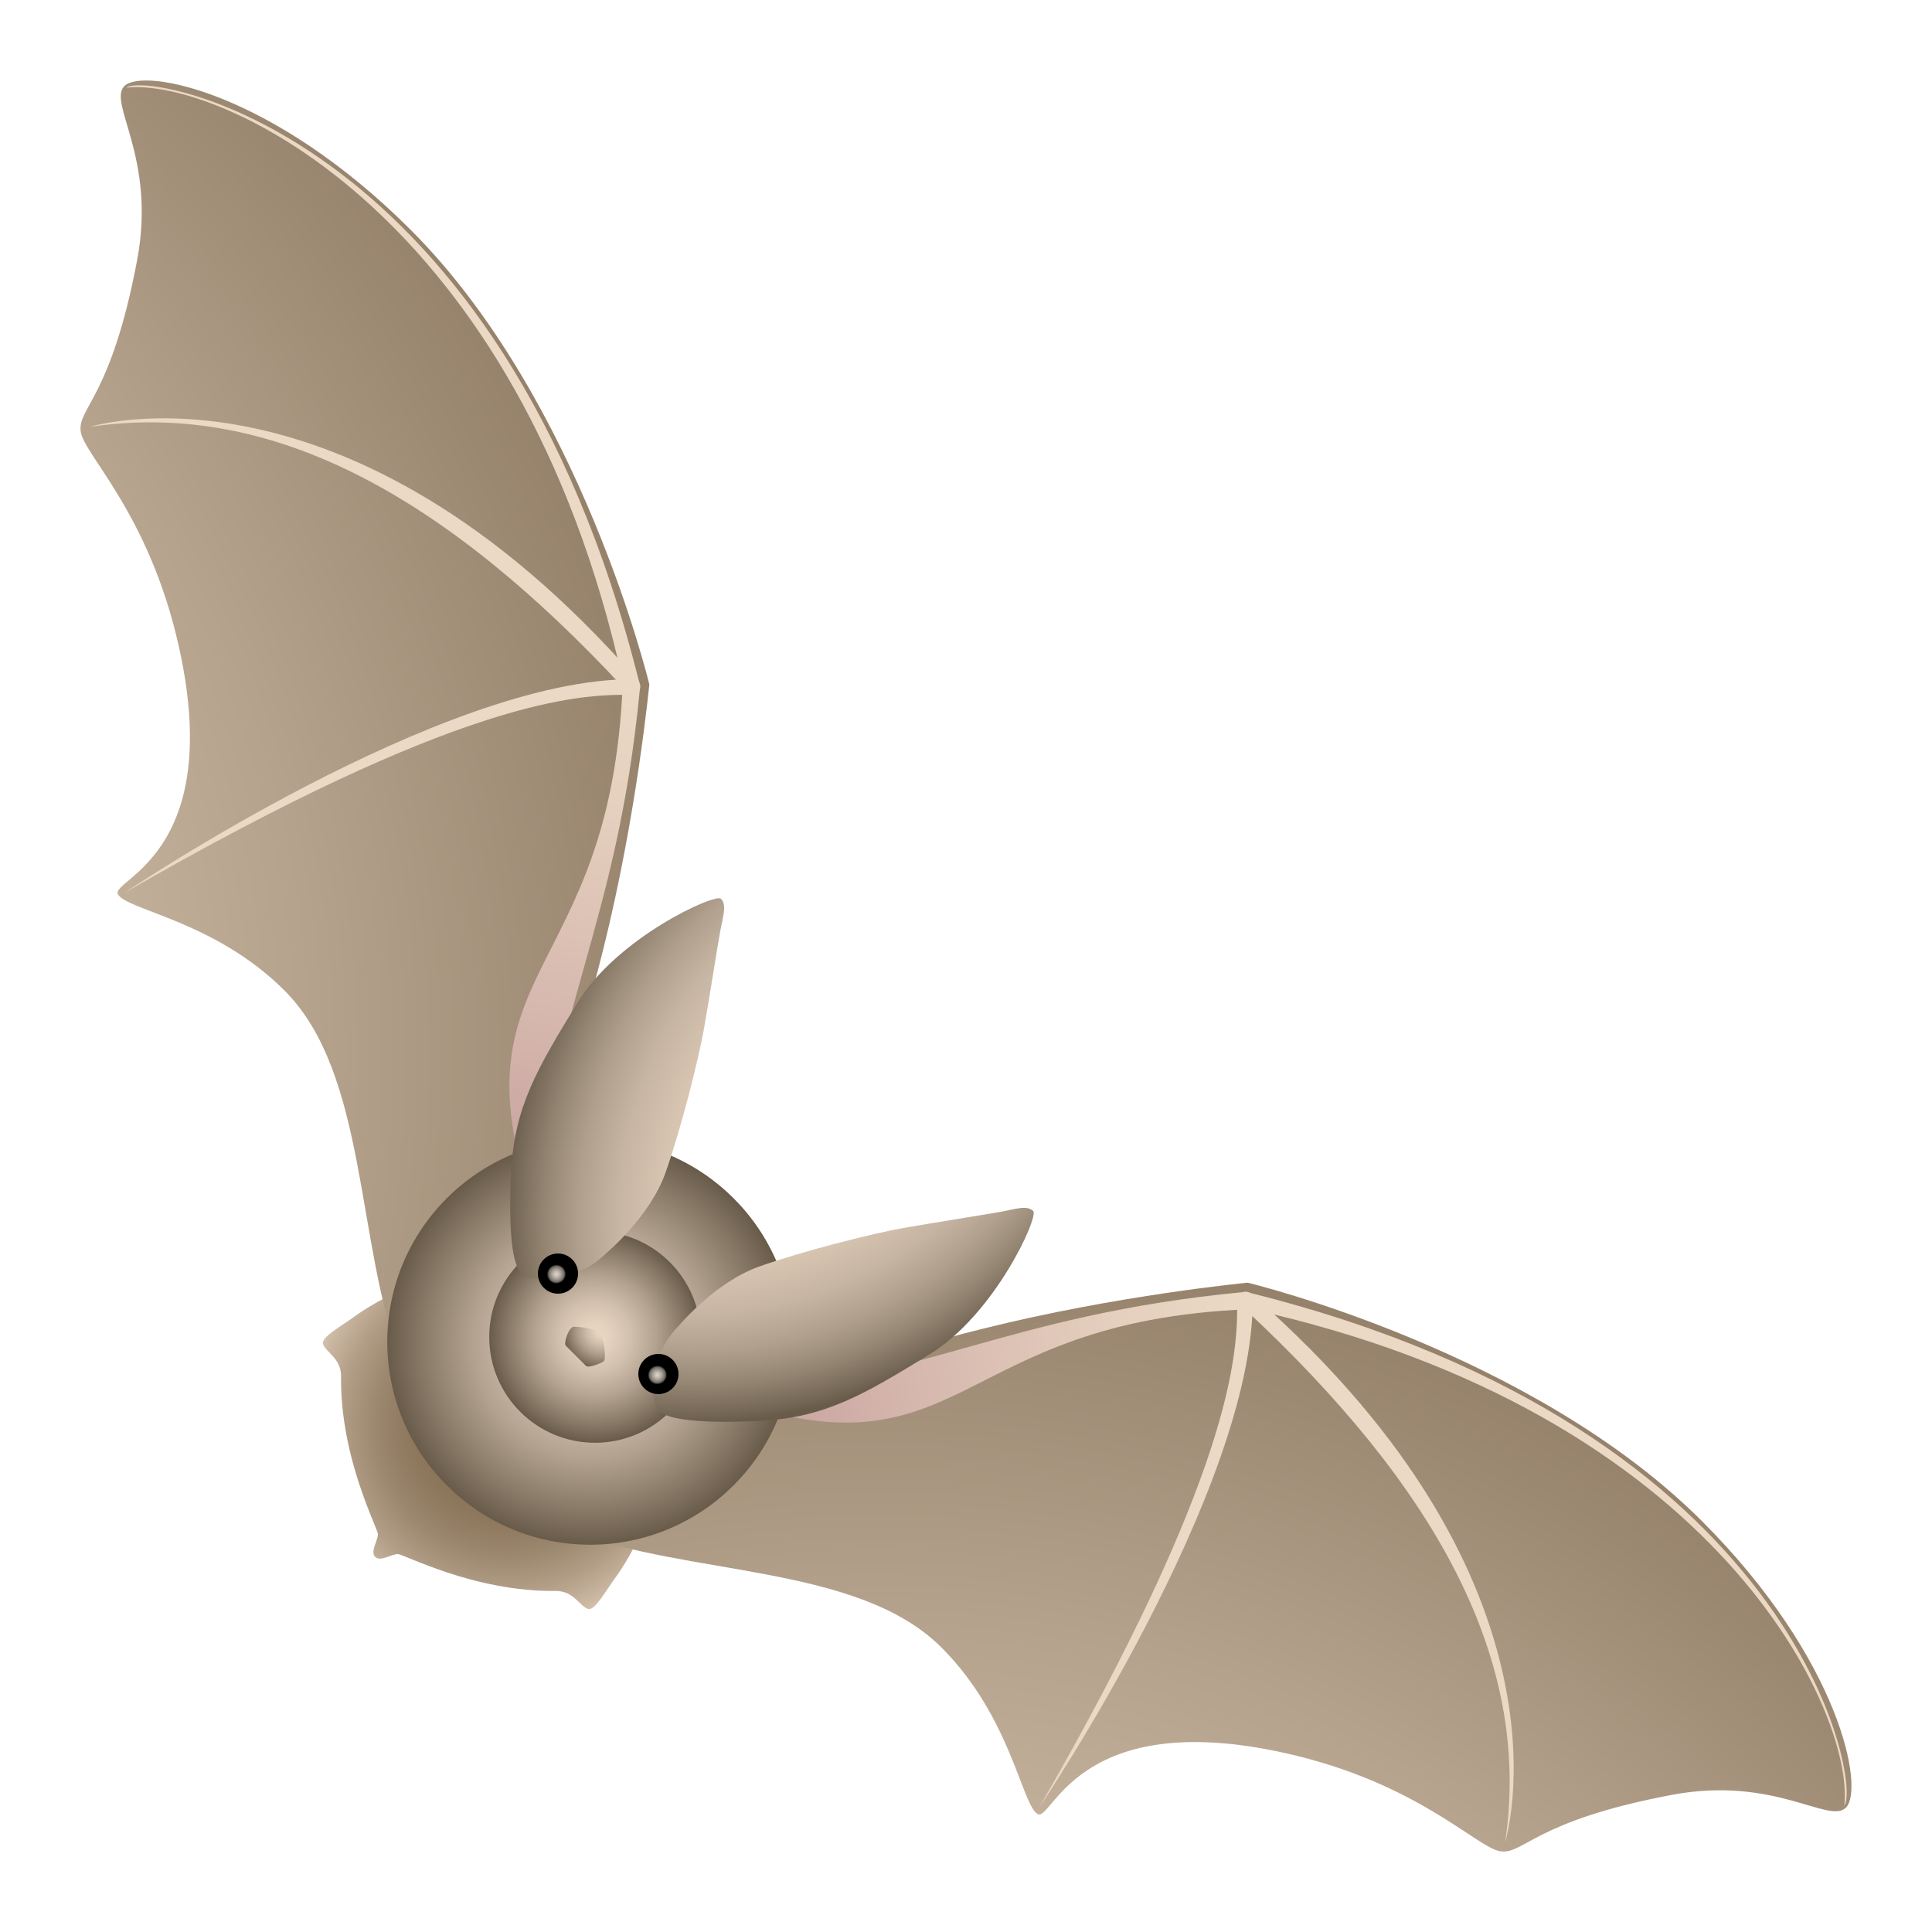 <svg xmlns="http://www.w3.org/2000/svg" viewBox="0 0 48 48"><radialGradient id="fLuZya_FJ0dfaVZ7Az45~a" cx="12.556" cy="35.435" r="5.545" gradientUnits="userSpaceOnUse"><stop offset=".001" stop-color="#826c52"/><stop offset=".243" stop-color="#856f55"/><stop offset=".423" stop-color="#8d785e"/><stop offset=".583" stop-color="#9c876f"/><stop offset=".731" stop-color="#b19c85"/><stop offset=".869" stop-color="#cbb8a2"/><stop offset="1" stop-color="#ebd9c5"/></radialGradient><path fill="url(#fLuZya_FJ0dfaVZ7Az45~a)" d="M15.92,37.555c-0.235-0.211-2.913-2.561-3.371-2.103c0.458-0.458-1.892-3.137-2.103-3.371	c-0.238-0.265-1.28,0.364-1.632,0.622c-0.352,0.258-0.85,0.525-0.787,0.693c0.08,0.211,0.451,0.357,0.446,0.798	c-0.024,2.043,0.921,3.778,0.917,3.928c-0.005,0.155-0.196,0.431-0.07,0.558s0.403-0.065,0.558-0.07	c0.15-0.005,1.885,0.94,3.928,0.917c0.441-0.005,0.587,0.366,0.798,0.446c0.167,0.063,0.434-0.434,0.693-0.787	C15.556,38.834,16.185,37.793,15.92,37.555z"/><radialGradient id="fLuZya_FJ0dfaVZ7Az45~b" cx="32.834" cy="103.768" r="36.248" gradientTransform="scale(-1 1) rotate(-45 -68 82.44)" gradientUnits="userSpaceOnUse"><stop offset="0" stop-color="#ebd9c5"/><stop offset=".175" stop-color="#e5d2be"/><stop offset=".427" stop-color="#d3c0ab"/><stop offset=".724" stop-color="#b5a28c"/><stop offset="1" stop-color="#948069"/></radialGradient><path fill="url(#fLuZya_FJ0dfaVZ7Az45~b)" d="M13.422,29.049c0,0,0.898-2.793,1.569-5.478c0.834-3.338,1.141-6.569,1.141-6.569	s-1.693-7.056-5.925-11.288C6.766,2.272,3.555,1.673,3.091,2.137C2.668,2.56,3.888,3.911,3.407,6.463	c-0.642,3.41-1.478,3.673-1.403,4.254s1.707,2.045,2.443,5.361c1.15,5.176-1.73,5.781-1.515,6.144	c0.234,0.395,2.411,0.662,4.136,2.387c2.073,2.073,1.769,6.285,2.887,9.182C10.912,32.584,11.632,30.172,13.422,29.049z"/><path fill="#ebd9c5" d="M3.098,22.179c0,0,7.899-5.341,12.652-5.304c0.21-0.013,0.236,0.396-0.083,0.39	C14.368,17.241,11.414,17.382,3.098,22.179z"/><linearGradient id="fLuZya_FJ0dfaVZ7Az45~c" x1="7.998" x2="15.698" y1="84.504" y2="73.328" gradientTransform="scale(-1 1) rotate(-45 -68 82.44)" gradientUnits="userSpaceOnUse"><stop offset="0" stop-color="#c49c9b"/><stop offset=".328" stop-color="#d4b5ac"/><stop offset=".75" stop-color="#e5cfbe"/><stop offset="1" stop-color="#ebd9c5"/></linearGradient><path fill="url(#fLuZya_FJ0dfaVZ7Az45~c)" d="M13.326,30.202c-2.248-6.255,1.861-5.738,2.147-13.266c0.1-0.185,0.457-0.152,0.426,0.166	C15.328,23.095,13.635,25.172,13.326,30.202z"/><path fill="#ebd9c5" d="M2.235,10.605c0,0,6.356-1.999,13.592,6.277c0.134,0.438-0.132,0.425-0.349,0.192	C11.14,12.412,6.828,9.92,2.235,10.605z"/><path fill="#ebd9c5" d="M3.139,2.178c0.539-0.419,9.33,1.114,12.74,14.766c-0.086,0.449-0.33,0.318-0.398,0.006	C12.912,5.268,5.403,1.927,3.139,2.178z"/><radialGradient id="fLuZya_FJ0dfaVZ7Az45~d" cx="71.964" cy="103.768" r="36.248" gradientTransform="rotate(45.001 92 24.497)" gradientUnits="userSpaceOnUse"><stop offset="0" stop-color="#ebd9c5"/><stop offset=".175" stop-color="#e5d2be"/><stop offset=".427" stop-color="#d3c0ab"/><stop offset=".724" stop-color="#b5a28c"/><stop offset="1" stop-color="#948069"/></radialGradient><path fill="url(#fLuZya_FJ0dfaVZ7Az45~d)" d="M18.951,34.578c0,0,2.793-0.898,5.478-1.569c3.338-0.834,6.569-1.141,6.569-1.141	s7.056,1.693,11.288,5.925c3.441,3.441,4.041,6.652,3.576,7.117c-0.422,0.422-1.774-0.797-4.325-0.317	c-3.41,0.642-3.673,1.478-4.254,1.403c-0.582-0.076-2.045-1.707-5.361-2.443c-5.176-1.15-5.781,1.73-6.144,1.515	c-0.395-0.234-0.662-2.411-2.387-4.136c-2.073-2.073-6.285-1.769-9.182-2.887C15.416,37.088,17.828,36.368,18.951,34.578z"/><path fill="#ebd9c5" d="M25.821,44.902c0,0,5.341-7.899,5.304-12.652c0.013-0.21-0.396-0.236-0.39,0.083	C30.759,33.632,30.618,36.586,25.821,44.902z"/><linearGradient id="fLuZya_FJ0dfaVZ7Az45~e" x1="47.127" x2="54.827" y1="84.504" y2="73.328" gradientTransform="rotate(45.001 92 24.497)" gradientUnits="userSpaceOnUse"><stop offset="0" stop-color="#c49c9b"/><stop offset=".328" stop-color="#d4b5ac"/><stop offset=".75" stop-color="#e5cfbe"/><stop offset="1" stop-color="#ebd9c5"/></linearGradient><path fill="url(#fLuZya_FJ0dfaVZ7Az45~e)" d="M17.798,34.674c6.255,2.248,5.738-1.861,13.266-2.147c0.185-0.1,0.152-0.457-0.166-0.426	C24.905,32.672,22.828,34.365,17.798,34.674z"/><path fill="#ebd9c5" d="M37.395,45.765c0,0,1.999-6.356-6.277-13.592c-0.438-0.134-0.425,0.132-0.192,0.349	C35.588,36.86,38.08,41.172,37.395,45.765z"/><path fill="#ebd9c5" d="M45.822,44.861c0.419-0.539-1.114-9.33-14.766-12.74c-0.449,0.086-0.318,0.33-0.006,0.398	C42.732,35.088,46.073,42.597,45.822,44.861z"/><radialGradient id="fLuZya_FJ0dfaVZ7Az45~f" cx="2.435" cy="85.434" r="5.041" gradientTransform="scale(-1 1) rotate(-45 -69 80.026)" gradientUnits="userSpaceOnUse"><stop offset="0" stop-color="#ebd9c5"/><stop offset=".139" stop-color="#e4d2bf"/><stop offset=".339" stop-color="#d1c0ad"/><stop offset=".576" stop-color="#b2a28f"/><stop offset=".839" stop-color="#877866"/><stop offset="1" stop-color="#695b4a"/></radialGradient><circle cx="14.663" cy="33.337" r="5.041" fill="url(#fLuZya_FJ0dfaVZ7Az45~f)"/><radialGradient id="fLuZya_FJ0dfaVZ7Az45~g" cx="43.565" cy="85.264" r="2.628" gradientTransform="rotate(45.001 92 24.497)" gradientUnits="userSpaceOnUse"><stop offset="0" stop-color="#ebd9c5"/><stop offset=".139" stop-color="#e4d2bf"/><stop offset=".339" stop-color="#d1c0ad"/><stop offset=".576" stop-color="#b2a28f"/><stop offset=".839" stop-color="#877866"/><stop offset="1" stop-color="#695b4a"/></radialGradient><circle cx="14.783" cy="33.217" r="2.628" fill="url(#fLuZya_FJ0dfaVZ7Az45~g)"/><radialGradient id="fLuZya_FJ0dfaVZ7Az45~h" cx="38.148" cy="76.462" r="12.211" gradientTransform="rotate(45.001 92 24.497)" gradientUnits="userSpaceOnUse"><stop offset="0" stop-color="#ebd9c5"/><stop offset=".427" stop-color="#e9d7c3"/><stop offset=".58" stop-color="#e2d1bd"/><stop offset=".69" stop-color="#d7c5b2"/><stop offset=".778" stop-color="#c6b5a2"/><stop offset=".854" stop-color="#b09f8d"/><stop offset=".921" stop-color="#948573"/><stop offset=".981" stop-color="#756755"/><stop offset="1" stop-color="#695b4a"/></radialGradient><path fill="url(#fLuZya_FJ0dfaVZ7Az45~h)" d="M16.875,32.926c0,0,0.896-1.071,1.983-1.458c1.088-0.387,2.822-0.824,3.588-0.959	c0.766-0.135,2.092-0.342,2.437-0.406c0.345-0.065,0.635-0.167,0.788-0.014c0.14,0.14-0.955,2.568-2.582,3.563	s-2.578,1.563-4.171,1.646c-1.479,0.077-2.359-0.024-2.549-0.255C16.089,34.701,16.158,33.643,16.875,32.926z"/><radialGradient id="fLuZya_FJ0dfaVZ7Az45~i" cx="48.98" cy="75.849" r="12.762" gradientTransform="rotate(45.001 92 24.497)" gradientUnits="userSpaceOnUse"><stop offset="0" stop-color="#ebd9c5"/><stop offset=".427" stop-color="#e9d7c3"/><stop offset=".58" stop-color="#e2d1bd"/><stop offset=".69" stop-color="#d7c5b2"/><stop offset=".778" stop-color="#c6b5a2"/><stop offset=".854" stop-color="#b09f8d"/><stop offset=".921" stop-color="#948573"/><stop offset=".981" stop-color="#756755"/><stop offset="1" stop-color="#695b4a"/></radialGradient><path fill="url(#fLuZya_FJ0dfaVZ7Az45~i)" d="M15.074,31.125c0,0,1.071-0.896,1.458-1.983c0.387-1.088,0.824-2.822,0.959-3.588	c0.135-0.766,0.342-2.092,0.406-2.437c0.065-0.345,0.167-0.635,0.014-0.788c-0.14-0.14-2.568,0.955-3.563,2.582	s-1.563,2.578-1.646,4.171c-0.077,1.479,0.024,2.359,0.255,2.549C13.299,31.911,14.357,31.842,15.074,31.125z"/><radialGradient id="fLuZya_FJ0dfaVZ7Az45~j" cx="41.8" cy="84.8" r=".499" gradientTransform="matrix(.495 -.869 .855 .488 -79.37 26.597)" gradientUnits="userSpaceOnUse"><stop offset="0" stop-color="#dbd2c6"/><stop offset=".061" stop-color="#d3cbbf"/><stop offset=".156" stop-color="#beb6ab"/><stop offset=".272" stop-color="#9a948c"/><stop offset=".403" stop-color="#6a6660"/><stop offset=".406" stop-color="#64615b"/><stop offset=".433" stop-color="#393734"/><stop offset=".457" stop-color="#1a1917"/><stop offset=".477" stop-color="#070706"/><stop offset=".492"/></radialGradient><circle cx="13.863" cy="31.642" r=".499" fill="url(#fLuZya_FJ0dfaVZ7Az45~j)"/><radialGradient id="fLuZya_FJ0dfaVZ7Az45~k" cx=".671" cy="84.8" r=".499" gradientTransform="matrix(.869 -.495 -.488 -.855 57.132 106.996)" gradientUnits="userSpaceOnUse"><stop offset="0" stop-color="#dbd2c6"/><stop offset=".061" stop-color="#d3cbbf"/><stop offset=".156" stop-color="#beb6ab"/><stop offset=".272" stop-color="#9a948c"/><stop offset=".403" stop-color="#6a6660"/><stop offset=".406" stop-color="#64615b"/><stop offset=".433" stop-color="#393734"/><stop offset=".457" stop-color="#1a1917"/><stop offset=".477" stop-color="#070706"/><stop offset=".492"/></radialGradient><circle cx="16.358" cy="34.137" r=".499" fill="url(#fLuZya_FJ0dfaVZ7Az45~k)"/><radialGradient id="fLuZya_FJ0dfaVZ7Az45~l" cx="43.57" cy="85.057" r=".974" gradientTransform="rotate(45.001 92 24.497)" gradientUnits="userSpaceOnUse"><stop offset="0" stop-color="#ebd9c5"/><stop offset=".138" stop-color="#e3d2be"/><stop offset=".348" stop-color="#cebdaa"/><stop offset=".605" stop-color="#ac9c89"/><stop offset=".895" stop-color="#7c6e5c"/><stop offset="1" stop-color="#695b4a"/></radialGradient><path fill="url(#fLuZya_FJ0dfaVZ7Az45~l)" d="M14.261,32.961c-0.13,0-0.266,0.41-0.203,0.473c0.063,0.063,0.449,0.449,0.503,0.503	c0.054,0.054,0.341-0.054,0.431-0.108c0.09-0.054,0.001-0.631-0.098-0.726C14.801,33.013,14.395,32.961,14.261,32.961z"/></svg>